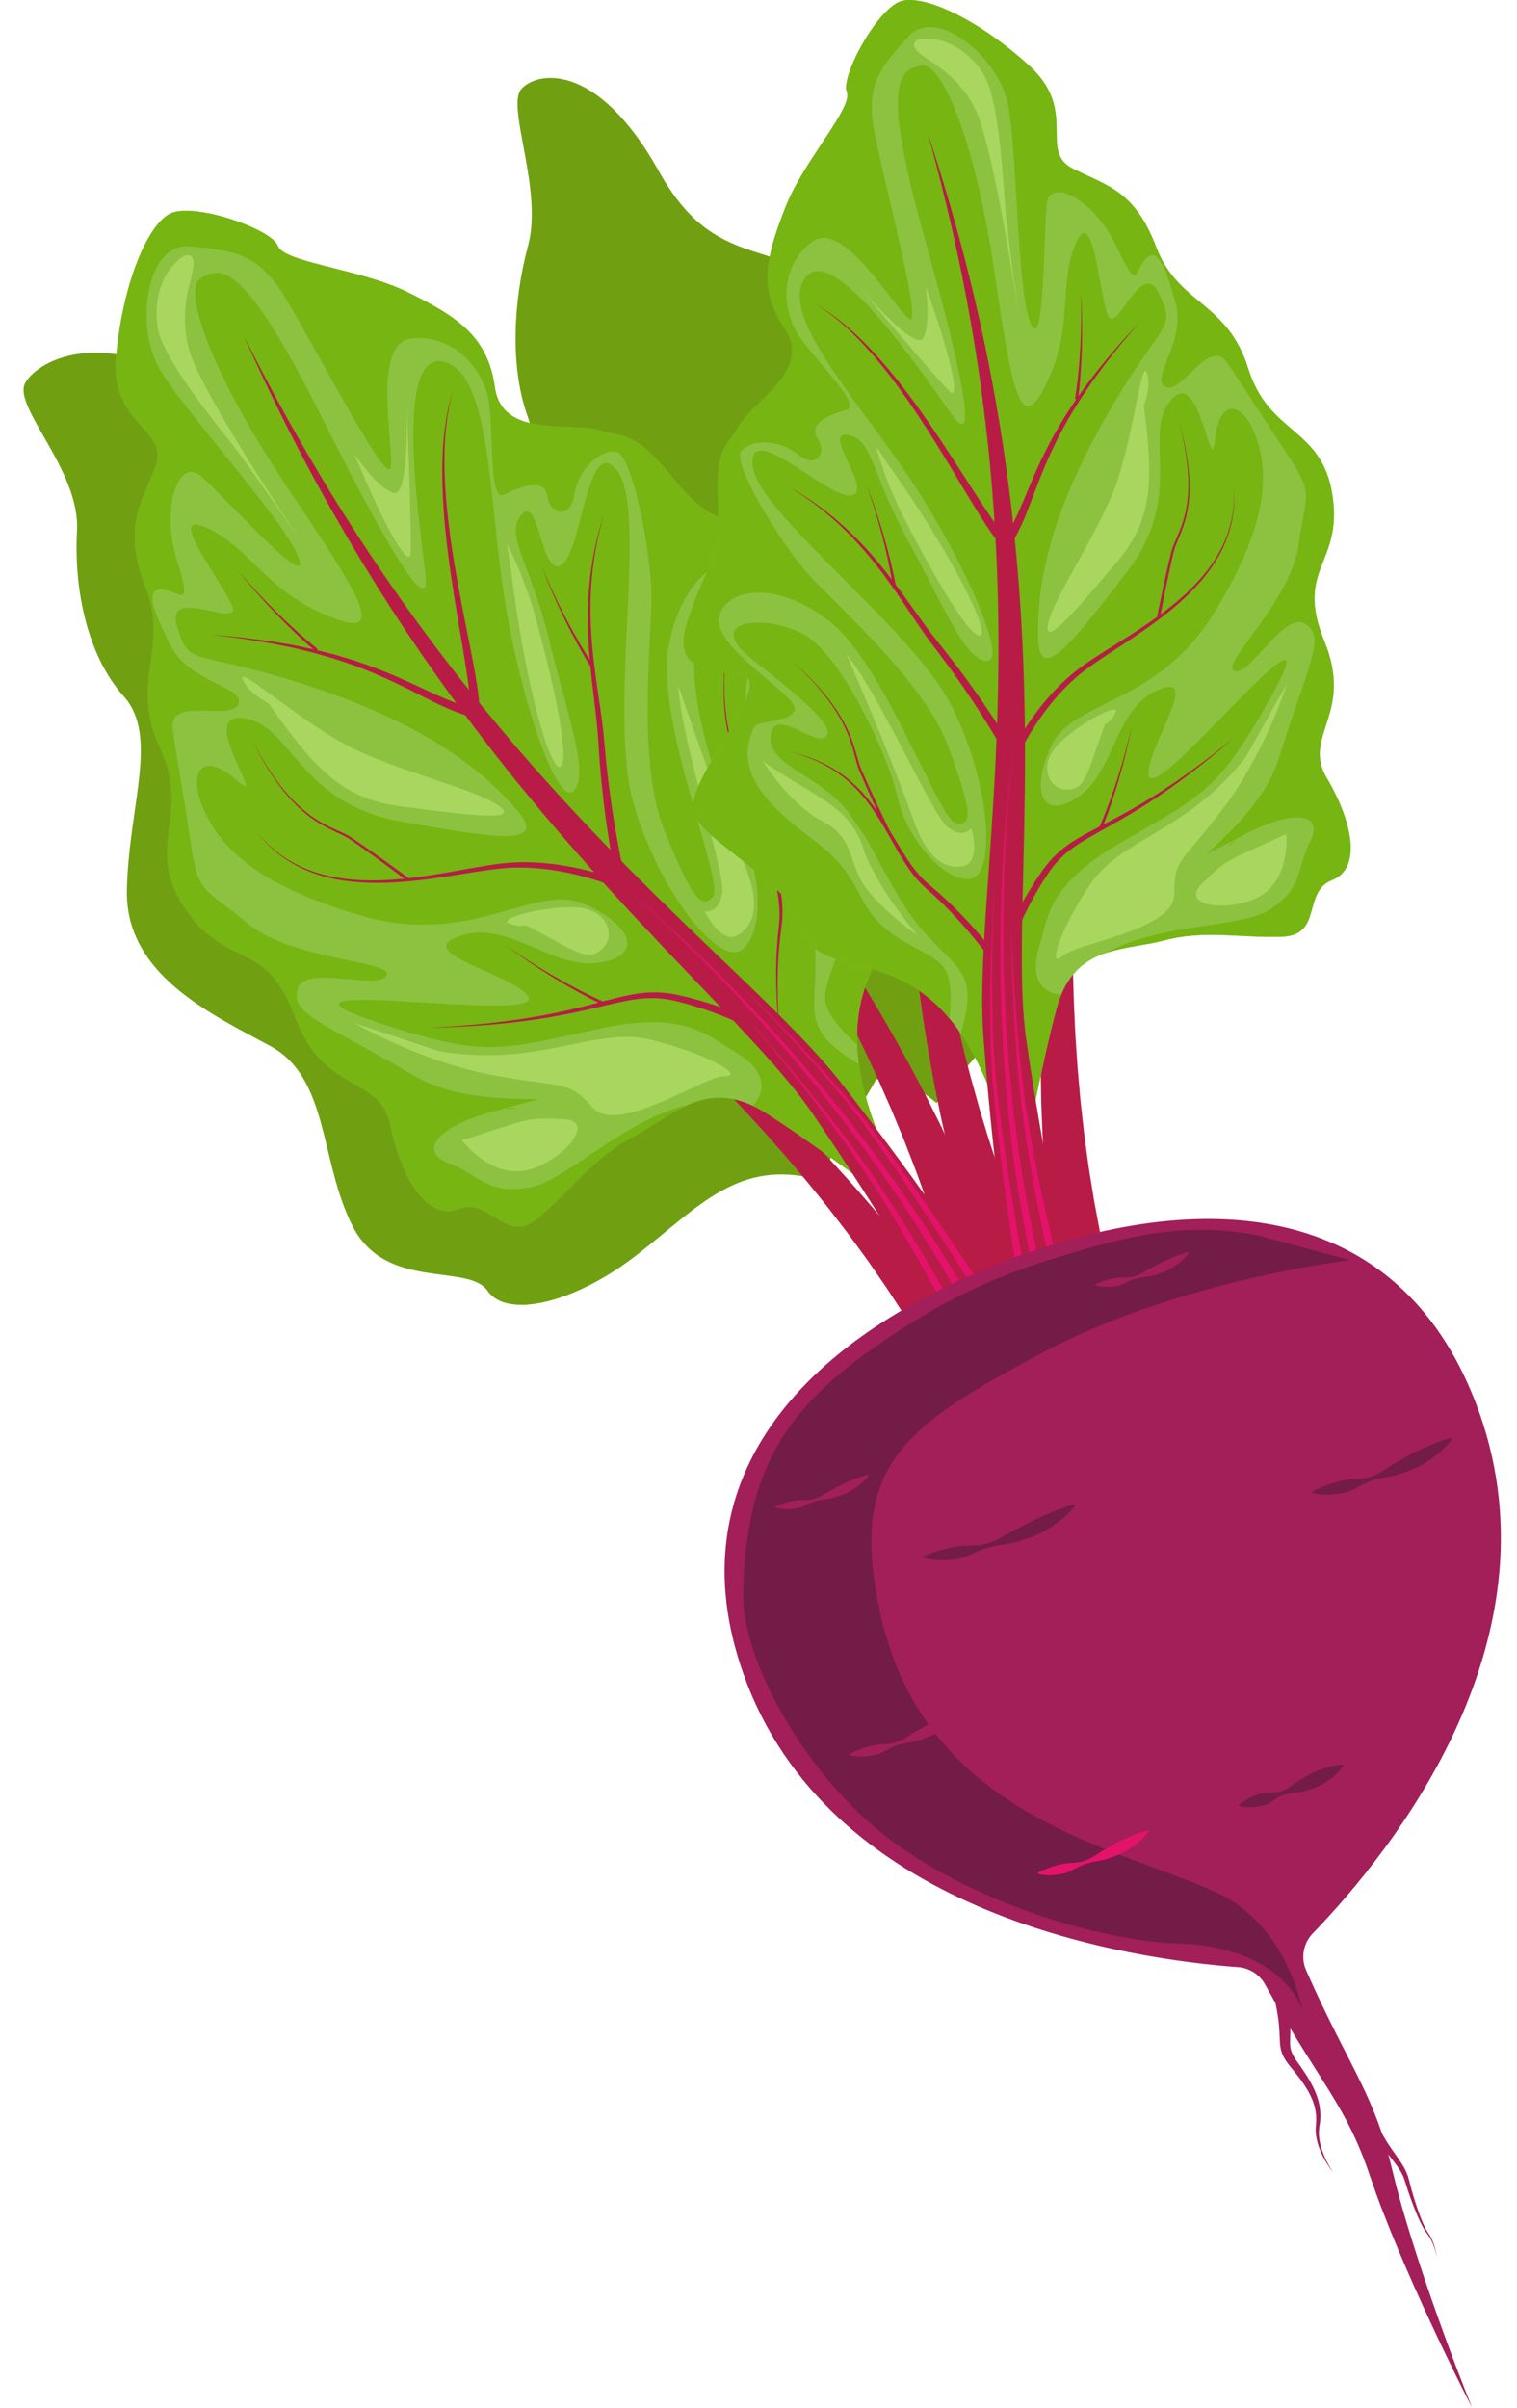 <svg width="58" height="92" viewBox="0 0 58 92" fill="none" xmlns="http://www.w3.org/2000/svg">
<g clip-path="url(#clip0_214_167544)">
<path d="M31.288 45.076C28.245 44.261 26.753 46.082 24.356 47.946C21.959 49.811 19.38 50.4 18.644 49.327C17.908 48.253 14.773 49.344 13.494 46.876C12.215 44.407 12.598 41.193 10.33 39.968C8.063 38.742 4.775 37.233 4.851 33.996C4.926 30.759 6.084 28.113 4.727 26.602C3.369 25.092 2.818 22.593 2.944 20.276C3.07 17.959 0.447 15.526 0.971 14.619C1.495 13.711 4.245 12.27 8.358 15.336C12.47 18.402 14.868 15.27 19.71 17.177C24.552 19.083 25.505 24.63 29.47 27.398C33.435 30.165 38.336 33.057 35.534 37.79C32.733 42.523 31.288 45.077 31.288 45.077V45.076Z" fill="#70A012"/>
<path d="M35.807 42.15C33.744 40.369 32.27 41.581 30.122 42.533C27.974 43.484 25.959 43.177 25.643 41.923C25.327 40.669 22.799 40.647 22.376 37.901C21.953 35.154 22.905 32.263 21.498 30.354C20.09 28.446 17.993 25.93 18.725 22.913C19.456 19.896 20.859 17.797 20.178 15.925C19.497 14.053 19.615 11.521 20.191 9.385C20.768 7.251 19.352 4.088 19.925 3.41C20.499 2.733 22.819 2.296 25.195 6.55C27.572 10.804 29.985 8.662 33.139 12.069C36.294 15.476 35.834 21.007 38.165 24.931C40.496 28.855 43.487 33.209 40.443 36.72C37.399 40.232 35.807 42.15 35.807 42.15V42.15Z" fill="#70A012"/>
<path d="M35.31 51.448L34.85 50.695L34.62 50.318L34.38 49.948L33.896 49.208L33.393 48.48C33.308 48.359 33.226 48.236 33.139 48.116L32.878 47.758C32.703 47.52 32.531 47.279 32.352 47.044C31.99 46.576 31.635 46.102 31.257 45.645L30.977 45.3L30.837 45.127L30.694 44.957L30.119 44.278C30.024 44.163 29.925 44.053 29.827 43.942L29.532 43.608L29.237 43.274C29.138 43.163 29.037 43.054 28.937 42.945L28.332 42.289L27.716 41.643C27.513 41.426 27.3 41.218 27.092 41.005C26.882 40.794 26.674 40.581 26.459 40.375C25.612 39.537 24.737 38.726 23.846 37.932C22.954 37.138 22.044 36.364 21.114 35.613C20.185 34.861 19.237 34.131 18.271 33.424C17.789 33.07 17.301 32.724 16.808 32.383C16.315 32.043 15.819 31.708 15.312 31.389C15.836 31.678 16.352 31.984 16.865 32.295C17.377 32.607 17.886 32.925 18.389 33.252C19.398 33.904 20.39 34.581 21.367 35.281C22.343 35.982 23.304 36.706 24.248 37.453C25.191 38.201 26.121 38.967 27.026 39.764C27.255 39.96 27.479 40.162 27.702 40.364C27.926 40.566 28.153 40.765 28.372 40.972L29.034 41.59L29.686 42.22C29.794 42.325 29.904 42.43 30.011 42.536L30.33 42.858L30.649 43.18C30.755 43.288 30.863 43.394 30.966 43.504L31.591 44.162L31.748 44.327L31.901 44.495L32.206 44.831C32.619 45.276 33.011 45.739 33.409 46.196C33.606 46.427 33.796 46.664 33.991 46.898L34.281 47.25C34.377 47.367 34.469 47.489 34.563 47.608L35.124 48.328C35.307 48.572 35.486 48.817 35.667 49.063L35.938 49.431L36.2 49.807L36.72 50.56L35.31 51.447L35.31 51.448Z" fill="#B81C46"/>
<path d="M36.883 50.887L36.675 50.033L36.571 49.606L36.454 49.182L36.22 48.333L35.962 47.489C35.918 47.349 35.878 47.208 35.831 47.068L35.691 46.649C35.597 46.37 35.507 46.089 35.408 45.811C35.206 45.257 35.012 44.699 34.792 44.15L34.631 43.737L34.551 43.53L34.466 43.326L34.125 42.505C34.07 42.368 34.008 42.233 33.949 42.098L33.77 41.691L33.591 41.284C33.53 41.149 33.466 41.014 33.404 40.88L33.028 40.073L32.638 39.272C32.51 39.004 32.371 38.741 32.237 38.476C32.102 38.211 31.968 37.946 31.826 37.684C31.275 36.629 30.688 35.592 30.081 34.566C29.472 33.539 28.84 32.526 28.184 31.528C27.527 30.53 26.846 29.547 26.14 28.58C25.789 28.096 25.428 27.618 25.063 27.144C24.697 26.67 24.325 26.2 23.939 25.742C24.357 26.172 24.762 26.614 25.163 27.061C25.562 27.509 25.957 27.961 26.344 28.421C27.119 29.338 27.873 30.274 28.605 31.229C29.337 32.183 30.046 33.156 30.734 34.146C31.42 35.137 32.089 36.142 32.724 37.168C32.887 37.423 33.042 37.682 33.197 37.941C33.353 38.2 33.513 38.457 33.662 38.72L34.118 39.505L34.559 40.298C34.632 40.43 34.707 40.562 34.779 40.695L34.991 41.097L35.204 41.499C35.274 41.633 35.346 41.766 35.414 41.902L35.822 42.715L35.924 42.919L36.022 43.125L36.217 43.537C36.483 44.083 36.724 44.642 36.974 45.197C37.096 45.477 37.209 45.759 37.328 46.04L37.503 46.463C37.562 46.604 37.614 46.747 37.67 46.889L37.999 47.744C38.104 48.032 38.204 48.32 38.306 48.609L38.46 49.042L38.601 49.479L38.882 50.355L36.883 50.887H36.883Z" fill="#B81C46"/>
<path d="M38.225 50.327L37.906 49.465L37.748 49.033L37.601 48.598C37.504 48.308 37.405 48.018 37.31 47.728L37.042 46.852C36.998 46.705 36.951 46.56 36.91 46.413L36.788 45.973C36.708 45.678 36.622 45.386 36.547 45.091C36.4 44.5 36.245 43.912 36.118 43.317L36.017 42.873L35.967 42.65L35.922 42.427L35.742 41.535C35.711 41.387 35.686 41.237 35.658 41.088L35.578 40.64L35.497 40.193C35.471 40.044 35.449 39.894 35.425 39.745L35.283 38.848L35.157 37.949C35.112 37.65 35.081 37.35 35.043 37.05C35.006 36.75 34.968 36.451 34.939 36.15C34.806 34.949 34.712 33.746 34.641 32.543C34.571 31.34 34.53 30.137 34.517 28.934C34.504 27.731 34.52 26.529 34.565 25.329C34.586 24.729 34.618 24.129 34.656 23.53C34.696 22.932 34.741 22.333 34.806 21.738C34.784 22.336 34.781 22.936 34.785 23.535C34.79 24.133 34.801 24.732 34.824 25.329C34.865 26.526 34.935 27.719 35.033 28.91C35.132 30.101 35.259 31.288 35.414 32.471C35.569 33.653 35.747 34.832 35.963 36.002C36.013 36.295 36.071 36.587 36.128 36.879C36.187 37.17 36.239 37.463 36.304 37.753L36.491 38.624L36.693 39.491C36.727 39.636 36.76 39.78 36.795 39.924L36.905 40.355L37.016 40.786C37.053 40.929 37.088 41.073 37.129 41.216L37.367 42.071L37.426 42.285L37.49 42.498L37.618 42.922C37.783 43.49 37.975 44.049 38.157 44.609C38.251 44.889 38.354 45.166 38.452 45.443L38.6 45.859C38.65 45.998 38.705 46.135 38.757 46.272L39.075 47.094L39.414 47.907L39.584 48.313L39.765 48.714L40.128 49.513L38.227 50.327H38.225Z" fill="#B81C46"/>
<path d="M40.637 50.111L40.48 49.205L40.402 48.752L40.337 48.297C40.294 47.994 40.249 47.692 40.208 47.389L40.104 46.479C40.087 46.327 40.067 46.176 40.054 46.024L40.014 45.568C39.989 45.264 39.958 44.961 39.937 44.657C39.9 44.049 39.855 43.443 39.838 42.835L39.82 42.38L39.811 42.152L39.807 41.924L39.792 41.014C39.788 40.862 39.791 40.711 39.791 40.559L39.793 40.104L39.795 39.65C39.797 39.499 39.802 39.347 39.805 39.196L39.828 38.288L39.868 37.381C39.879 37.079 39.902 36.778 39.919 36.476C39.938 36.174 39.955 35.873 39.981 35.572C40.068 34.368 40.194 33.168 40.344 31.972C40.493 30.776 40.671 29.585 40.877 28.4C41.082 27.215 41.316 26.035 41.579 24.863C41.709 24.277 41.849 23.693 41.996 23.111C42.143 22.53 42.297 21.95 42.469 21.376C42.339 21.961 42.227 22.549 42.122 23.139C42.019 23.728 41.921 24.319 41.834 24.911C41.657 26.095 41.509 27.282 41.389 28.471C41.27 29.659 41.179 30.85 41.116 32.041C41.054 33.232 41.015 34.423 41.014 35.613C41.01 35.91 41.014 36.208 41.018 36.505C41.022 36.803 41.021 37.1 41.032 37.397L41.057 38.288L41.098 39.177C41.105 39.325 41.111 39.473 41.12 39.621L41.15 40.065L41.18 40.508C41.19 40.656 41.199 40.804 41.213 40.951L41.291 41.836L41.311 42.057L41.335 42.277L41.384 42.718C41.443 43.306 41.529 43.891 41.607 44.475C41.648 44.767 41.699 45.058 41.745 45.349L41.815 45.785C41.838 45.931 41.868 46.074 41.895 46.219L42.058 47.086L42.244 47.947L42.337 48.377L42.443 48.804L42.654 49.656L40.636 50.111L40.637 50.111Z" fill="#B81C46"/>
<path d="M34.492 30.722C34.04 33.98 36.062 32.972 33.878 36.135C33.038 37.352 32.719 38.603 32.772 39.917C32.782 40.165 32.804 40.415 32.84 40.667C33.101 42.556 34.044 44.582 35.235 46.824C35.235 46.824 31.553 43.975 29.296 42.537C29.116 42.422 28.942 42.327 28.774 42.248C27.802 41.793 27.013 41.906 26.293 42.223C25.572 42.54 24.92 43.062 24.22 43.426C22.701 44.217 21.841 45.474 20.579 46.535C19.318 47.596 18.761 45.731 17.544 46.196C16.326 46.662 15.338 44.988 14.93 43.01C14.521 41.032 12.374 41.845 11.277 38.841C10.18 35.838 8.628 37.043 7.065 34.7C5.501 32.357 7.328 31.172 6.13 28.601C4.931 26.031 6.485 24.779 5.587 22.486C4.689 20.192 5.361 19.338 5.936 17.851C6.511 16.364 4.194 16.287 4.441 13.593C4.689 10.898 5.598 8.671 6.469 8.179C7.341 7.688 10.392 8.751 10.622 9.394C10.852 10.038 13.794 10.272 15.605 11.173C17.417 12.073 18.648 12.819 18.919 14.788C19.189 16.755 21.741 16.111 22.899 16.438C24.057 16.764 24.285 16.511 25.752 18.29C27.219 20.069 27.399 19.526 29.801 20.889C32.204 22.251 29.461 23.576 29.548 24.278C29.634 24.98 32.588 25.479 33.999 26.141C35.411 26.803 34.944 27.464 34.492 30.722V30.722Z" fill="#8CC240"/>
<path d="M30.203 31.137C30.462 33.097 30.338 31.988 30.927 34.653C31.517 37.317 30.82 38.257 31.326 39.317C31.568 39.825 32.224 40.304 32.84 40.666C33.102 42.556 34.044 44.581 35.236 46.823C35.236 46.823 31.553 43.974 29.296 42.536C29.116 42.422 28.943 42.326 28.775 42.247C29.506 41.481 28.965 40.687 28.127 40.205C27.04 39.579 26.248 38.584 22.855 39.318C19.462 40.052 18.668 40.365 15.554 39.421C12.441 38.477 12.002 38.089 14.902 38.234C17.802 38.379 21.063 38.709 20.021 37.883C18.979 37.057 15.814 36.353 17.608 35.755C19.401 35.157 21.084 37.014 22.831 36.796C24.578 36.578 24.273 35.394 22.351 34.547C20.428 33.7 18.07 36.203 13.842 34.994C9.614 33.785 8.327 32.203 7.759 30.859C7.191 29.516 7.719 28.637 9.042 29.813C10.364 30.988 7.459 27.195 9.31 27.443C11.162 27.691 11.396 30.685 15.312 31.388C19.227 32.091 20.98 32.329 19.714 30.891C18.447 29.453 16.381 27.725 11.901 26.238C7.421 24.751 7.262 25.584 6.771 23.942C6.28 22.3 9.298 24.121 8.868 23.131C8.437 22.141 6.272 19.411 7.916 20.173C9.561 20.935 10.135 22.544 12.545 23.54C14.955 24.536 13.715 22.702 10.973 18.604C8.231 14.507 6.901 11.068 7.691 10.618C8.481 10.167 9.343 10.027 12.314 15.965C15.286 21.901 16.414 23.393 16.275 22C16.136 20.609 14.992 13.53 16.881 13.812C18.771 14.094 18.673 19 19.286 22.861C19.898 26.722 21.304 30.854 21.929 30.227C22.554 29.6 21.726 27.46 21.001 24.463C20.276 21.466 19.272 20.456 19.947 19.665C20.622 18.873 20.685 22.127 21.481 21.578C22.276 21.03 22.445 16.481 23.613 18.005C24.781 19.53 23.223 27.307 24.229 30.735C25.235 34.164 27.481 36.866 28.33 36.314C29.179 35.763 29.206 33.464 28.302 31.872C27.397 30.282 26.243 26.376 26.61 24.705C26.977 23.032 29.36 21.038 28.896 23.82C28.433 26.603 28.248 28.12 28.824 28.114C29.401 28.109 29.523 25.747 30.443 26.597C31.362 27.447 29.942 29.178 30.203 31.137Z" fill="#76B512"/>
<path d="M9.302 12.791C10.196 14.582 11.153 16.34 12.177 18.057C13.201 19.774 14.294 21.447 15.45 23.073C16.605 24.699 17.828 26.276 19.108 27.802C19.747 28.566 20.402 29.317 21.07 30.055C21.737 30.794 22.418 31.52 23.11 32.237C24.493 33.67 25.923 35.058 27.368 36.441C28.091 37.133 28.816 37.825 29.535 38.534C30.253 39.244 30.967 39.968 31.645 40.753C31.73 40.85 31.813 40.952 31.897 41.051C31.98 41.153 32.063 41.254 32.144 41.357L32.614 41.965L33.074 42.565L33.529 43.168C34.135 43.974 34.733 44.786 35.319 45.606C35.906 46.426 36.485 47.252 37.053 48.087C37.337 48.505 37.62 48.923 37.899 49.346L38.315 49.981L38.522 50.302L38.73 50.63L36.776 51.769L36.601 51.452L36.42 51.13L36.053 50.486C35.807 50.056 35.555 49.629 35.302 49.202C34.795 48.348 34.277 47.501 33.749 46.658C33.223 45.815 32.683 44.98 32.137 44.148L31.725 43.526L31.308 42.907C31.169 42.702 31.029 42.49 30.893 42.303C30.824 42.207 30.752 42.111 30.681 42.015C30.607 41.92 30.536 41.825 30.46 41.73C29.861 40.974 29.2 40.241 28.524 39.514C27.848 38.788 27.155 38.068 26.462 37.345C25.075 35.899 23.691 34.438 22.358 32.931C21.69 32.178 21.034 31.415 20.392 30.641C19.749 29.866 19.12 29.08 18.508 28.282C17.283 26.686 16.119 25.045 15.026 23.36C13.933 21.674 12.908 19.947 11.954 18.183C11.001 16.419 10.118 14.618 9.302 12.79L9.302 12.791Z" fill="#B81C46"/>
<path d="M16.436 39.27C17.002 39.242 17.567 39.205 18.131 39.154C18.695 39.103 19.258 39.037 19.818 38.955C20.378 38.872 20.935 38.772 21.487 38.651C22.04 38.531 22.586 38.388 23.134 38.243C23.409 38.171 23.684 38.1 23.965 38.041C24.245 37.981 24.532 37.937 24.822 37.923C25.112 37.909 25.406 37.927 25.693 37.975C25.765 37.987 25.836 38.002 25.907 38.016C25.978 38.031 26.047 38.048 26.117 38.065L26.326 38.113C26.395 38.131 26.464 38.15 26.533 38.169C27.086 38.318 27.63 38.5 28.16 38.719C28.425 38.827 28.687 38.946 28.945 39.072C29.074 39.135 29.202 39.2 29.328 39.27C29.456 39.339 29.579 39.408 29.708 39.488L29.518 39.776C29.408 39.703 29.286 39.63 29.166 39.561C29.045 39.492 28.923 39.425 28.799 39.36C28.551 39.231 28.299 39.109 28.042 38.996C27.53 38.77 27.001 38.578 26.464 38.418C26.396 38.398 26.33 38.377 26.262 38.359L26.058 38.305C25.991 38.288 25.922 38.269 25.855 38.253C25.787 38.239 25.72 38.222 25.652 38.209C25.382 38.157 25.107 38.133 24.831 38.14C24.278 38.151 23.728 38.283 23.177 38.411C22.626 38.542 22.072 38.673 21.514 38.778C20.955 38.886 20.394 38.973 19.83 39.041C19.267 39.11 18.702 39.161 18.136 39.199C17.57 39.235 17.003 39.258 16.436 39.271L16.436 39.27Z" fill="#B81C46"/>
<path d="M8.077 24.256L8.738 24.315L9.069 24.344L9.235 24.36L9.4 24.381C9.839 24.438 10.28 24.485 10.717 24.566L11.045 24.62L11.209 24.648L11.372 24.682L12.024 24.819C12.24 24.871 12.455 24.928 12.67 24.982L12.832 25.023L12.992 25.071L13.311 25.167C14.162 25.428 14.992 25.763 15.797 26.138C16.2 26.325 16.599 26.516 17.001 26.689C17.404 26.859 17.813 27.005 18.23 27.099L18.152 27.434C17.708 27.319 17.286 27.152 16.878 26.964C16.473 26.774 16.08 26.569 15.685 26.37C14.897 25.972 14.092 25.616 13.258 25.33L12.945 25.225L12.788 25.173L12.629 25.127C12.417 25.066 12.206 25.002 11.993 24.944L11.35 24.787L11.189 24.748L11.026 24.715L10.701 24.65C10.269 24.555 9.831 24.494 9.394 24.423L9.23 24.397L9.065 24.376L8.736 24.336L8.076 24.256L8.077 24.256Z" fill="#B81C46"/>
<path d="M23.093 19.654C22.93 20.209 22.802 20.774 22.715 21.345C22.672 21.63 22.641 21.917 22.616 22.205C22.595 22.492 22.579 22.78 22.576 23.069C22.568 23.646 22.598 24.222 22.652 24.796C22.707 25.37 22.786 25.942 22.871 26.513C22.954 27.086 23.043 27.659 23.096 28.24C23.144 28.818 23.199 29.39 23.272 29.962C23.344 30.534 23.429 31.105 23.526 31.673C23.623 32.241 23.73 32.81 23.855 33.367L23.518 33.442C23.403 32.867 23.309 32.297 23.224 31.722C23.14 31.147 23.068 30.571 23.008 29.993C22.949 29.416 22.905 28.835 22.871 28.259C22.834 27.686 22.76 27.113 22.692 26.538C22.622 25.963 22.557 25.387 22.517 24.808C22.477 24.229 22.462 23.648 22.486 23.067C22.497 22.777 22.52 22.488 22.549 22.199C22.58 21.911 22.62 21.623 22.671 21.338C22.772 20.767 22.915 20.205 23.092 19.654L23.093 19.654Z" fill="#B81C46"/>
<path d="M17.319 14.945C17.178 15.426 17.094 15.921 17.045 16.418C16.996 16.916 16.985 17.416 16.995 17.915C17.017 18.915 17.124 19.91 17.271 20.898C17.418 21.887 17.605 22.87 17.801 23.851C17.899 24.342 17.998 24.834 18.091 25.328C18.183 25.822 18.273 26.317 18.319 26.83L17.976 26.853C17.946 26.366 17.872 25.872 17.794 25.379C17.716 24.886 17.631 24.392 17.547 23.898C17.38 22.91 17.22 21.919 17.101 20.921C16.982 19.924 16.903 18.921 16.91 17.916C16.914 17.414 16.939 16.911 17.003 16.413C17.066 15.915 17.164 15.421 17.319 14.944L17.319 14.945Z" fill="#B81C46"/>
<path d="M19.339 36.122C19.637 36.33 19.937 36.535 20.244 36.73C20.549 36.927 20.861 37.114 21.174 37.297C21.488 37.479 21.807 37.653 22.129 37.82C22.451 37.987 22.777 38.147 23.107 38.291L23.061 38.396C22.729 38.241 22.407 38.072 22.088 37.896C21.769 37.72 21.455 37.537 21.145 37.346C20.835 37.155 20.528 36.959 20.228 36.754C19.926 36.551 19.632 36.338 19.339 36.123L19.339 36.122Z" fill="#B81C46"/>
<path d="M20.713 21.646C20.853 21.981 20.996 22.315 21.152 22.644C21.303 22.974 21.466 23.299 21.633 23.621C21.801 23.943 21.977 24.26 22.159 24.574C22.342 24.887 22.531 25.198 22.733 25.496L22.638 25.56C22.44 25.251 22.26 24.936 22.084 24.616C21.909 24.296 21.741 23.974 21.582 23.647C21.423 23.319 21.269 22.99 21.125 22.656C20.979 22.323 20.844 21.985 20.713 21.646Z" fill="#B81C46"/>
<path d="M9.048 21.739C9.284 22.016 9.522 22.291 9.769 22.557C10.013 22.825 10.267 23.085 10.524 23.341C10.781 23.598 11.046 23.847 11.314 24.09C11.583 24.333 11.857 24.572 12.14 24.795L12.069 24.885C11.787 24.65 11.52 24.404 11.255 24.153C10.992 23.902 10.734 23.645 10.483 23.382C10.232 23.118 9.986 22.851 9.747 22.576C9.507 22.303 9.276 22.021 9.048 21.739H9.048Z" fill="#B81C46"/>
<path d="M29.853 39.886C29.779 39.364 29.734 38.839 29.705 38.312C29.676 37.785 29.666 37.258 29.682 36.73C29.689 36.466 29.703 36.202 29.725 35.938C29.743 35.676 29.783 35.41 29.8 35.153C29.828 34.634 29.739 34.114 29.633 33.601C29.525 33.088 29.395 32.576 29.301 32.053C29.207 31.531 29.146 30.997 29.169 30.459C29.172 30.325 29.186 30.191 29.198 30.057C29.206 29.991 29.216 29.924 29.225 29.857C29.23 29.824 29.234 29.791 29.24 29.757L29.259 29.658C29.307 29.392 29.383 29.133 29.471 28.878C29.655 28.371 29.91 27.891 30.214 27.448L30.449 27.614C30.147 28.033 29.893 28.486 29.707 28.965C29.617 29.206 29.539 29.452 29.488 29.704L29.467 29.799C29.46 29.83 29.456 29.863 29.451 29.894C29.44 29.957 29.428 30.021 29.42 30.085C29.405 30.213 29.389 30.341 29.383 30.47C29.35 30.986 29.397 31.507 29.477 32.023C29.558 32.54 29.676 33.053 29.773 33.574C29.821 33.834 29.864 34.096 29.891 34.361C29.918 34.625 29.927 34.894 29.906 35.16C29.882 35.429 29.837 35.684 29.813 35.947C29.785 36.208 29.766 36.47 29.753 36.733C29.725 37.258 29.723 37.784 29.739 38.311C29.757 38.837 29.79 39.363 29.852 39.886H29.853Z" fill="#B81C46"/>
<path d="M9.799 31.773C9.987 32.006 10.194 32.224 10.422 32.419C10.649 32.614 10.894 32.788 11.154 32.935C11.674 33.231 12.249 33.421 12.836 33.526C13.424 33.63 14.024 33.655 14.62 33.633C15.217 33.611 15.812 33.541 16.403 33.452C16.994 33.363 17.583 33.251 18.175 33.148C18.471 33.096 18.768 33.046 19.068 33.008C19.369 32.969 19.673 32.948 19.977 32.946C20.585 32.943 21.191 33.004 21.787 33.116C22.085 33.172 22.381 33.24 22.674 33.32C22.82 33.36 22.966 33.403 23.111 33.449C23.256 33.496 23.398 33.544 23.545 33.601L23.434 33.866C23.303 33.811 23.162 33.76 23.023 33.712C22.883 33.663 22.742 33.618 22.6 33.576C22.316 33.491 22.029 33.418 21.739 33.357C21.158 33.234 20.567 33.161 19.976 33.15C19.679 33.145 19.384 33.159 19.089 33.191C18.793 33.223 18.497 33.267 18.201 33.312C17.61 33.405 17.018 33.506 16.421 33.585C15.825 33.664 15.225 33.722 14.622 33.734C14.021 33.744 13.415 33.709 12.823 33.592C12.232 33.475 11.655 33.271 11.136 32.964C10.877 32.811 10.634 32.632 10.409 32.432C10.185 32.232 9.982 32.01 9.798 31.773L9.799 31.773Z" fill="#B81C46"/>
<path d="M27.761 24.825C27.698 25.494 27.669 26.169 27.715 26.84C27.759 27.509 27.882 28.176 28.134 28.797C28.196 28.952 28.266 29.104 28.341 29.254L28.571 29.703C28.61 29.778 28.645 29.856 28.678 29.935C28.711 30.015 28.737 30.094 28.766 30.174C28.822 30.333 28.876 30.492 28.93 30.651C29.143 31.29 29.347 31.931 29.548 32.574L29.439 32.607C29.245 31.963 29.047 31.32 28.841 30.68C28.789 30.52 28.736 30.361 28.682 30.202C28.654 30.123 28.628 30.042 28.598 29.966C28.568 29.889 28.534 29.813 28.498 29.738C28.351 29.438 28.192 29.137 28.073 28.82C27.829 28.188 27.716 27.513 27.682 26.84C27.647 26.167 27.687 25.493 27.761 24.824V24.825Z" fill="#B81C46"/>
<path d="M9.625 28.258C9.939 28.86 10.284 29.449 10.698 29.987C10.905 30.256 11.129 30.511 11.374 30.745C11.62 30.978 11.887 31.189 12.175 31.363C12.32 31.45 12.469 31.53 12.622 31.603C12.774 31.676 12.93 31.743 13.085 31.814C13.163 31.851 13.24 31.888 13.316 31.931C13.392 31.975 13.462 32.023 13.533 32.07C13.675 32.165 13.816 32.26 13.955 32.358C14.514 32.746 15.065 33.145 15.614 33.547L15.545 33.639C15.001 33.232 14.455 32.828 13.902 32.434C13.763 32.336 13.624 32.239 13.484 32.143C13.413 32.096 13.343 32.047 13.273 32.005C13.201 31.963 13.126 31.924 13.05 31.887C12.898 31.814 12.742 31.745 12.59 31.668C12.437 31.591 12.287 31.509 12.142 31.418C11.851 31.236 11.585 31.019 11.34 30.78C11.097 30.54 10.876 30.279 10.672 30.006C10.265 29.46 9.929 28.865 9.625 28.258Z" fill="#B81C46"/>
<path d="M19.315 42.369C19.829 42.398 19.863 42.273 19.315 42.369V42.369Z" fill="#76B512"/>
<path d="M34.492 30.722C34.04 33.98 36.063 32.972 33.879 36.135C33.038 37.352 32.72 38.603 32.772 39.917C32.26 39.465 31.694 38.865 31.575 38.34C31.347 37.335 32.718 36.018 32.124 33.901C31.53 31.784 32.059 31.114 32.222 29.297C32.387 27.479 31.967 26.393 30.671 25.866C30.415 25.762 29.267 26.891 28.942 26.379C28.615 25.868 29.702 22.448 28.793 21.675C27.883 20.902 26.035 21.939 25.552 24.761C25.068 27.583 27.704 33.731 27.264 34.255C26.824 34.779 26.462 34.34 25.403 31.731C24.346 29.122 24.921 24.458 24.906 22.761C24.893 21.062 24.178 17.386 23.568 17.268C22.959 17.15 22.106 17.93 21.962 18.886C21.817 19.842 21.05 19.688 20.931 18.964C20.811 18.238 19.916 18.585 19.271 18.899C18.626 19.212 18.933 16.041 18.616 15.006C18.3 13.971 17.328 12.805 15.767 12.927C14.208 13.048 15.043 16.87 14.942 17.841C14.841 18.812 11.425 12.002 10.564 10.857C9.703 9.712 8.87 9.552 7.241 9.411C5.611 9.27 5.152 12.404 6.071 14.041C6.991 15.678 10.856 19.839 11.409 21.297C11.961 22.755 8.496 18.888 7.672 18.179C6.848 17.469 6.137 19.351 6.754 21.362C7.37 23.373 6.906 22.588 6.225 22.53C5.544 22.473 5.808 23.239 6.521 24.666C7.234 26.093 9.414 26.247 9.105 26.912C8.796 27.578 6.421 26.569 6.605 27.879C6.789 29.19 6.95 29.931 7.271 32.089C7.592 34.247 7.763 33.859 9.471 35.288C11.178 36.716 15.166 36.717 14.776 37.285C14.386 37.853 11.642 36.826 11.375 37.797C11.108 38.768 12.346 39.061 15.878 41.131C17.539 42.105 20.022 41.97 20.603 42.004C20.451 42.03 18.968 42.439 18.725 42.507C16.608 43.1 16.036 44.029 17.161 44.447C18.287 44.865 18.638 45.69 20.312 45.364C21.619 45.11 23.904 42.771 26.294 42.223C25.573 42.54 24.921 43.062 24.221 43.426C22.701 44.217 21.842 45.474 20.58 46.535C19.319 47.596 18.762 45.731 17.545 46.196C16.327 46.662 15.339 44.988 14.931 43.01C14.522 41.032 12.375 41.845 11.278 38.841C10.181 35.838 8.629 37.043 7.066 34.7C5.502 32.357 7.329 31.172 6.131 28.601C4.932 26.031 6.486 24.779 5.588 22.486C4.69 20.192 5.362 19.338 5.937 17.851C6.512 16.364 4.195 16.287 4.442 13.593C4.69 10.898 5.599 8.671 6.47 8.179C7.342 7.688 10.393 8.751 10.623 9.394C10.853 10.038 13.796 10.272 15.606 11.173C17.418 12.073 18.649 12.819 18.92 14.788C19.19 16.755 21.742 16.111 22.9 16.438C24.058 16.764 24.287 16.511 25.753 18.29C27.22 20.069 27.4 19.526 29.802 20.889C32.205 22.251 29.462 23.576 29.549 24.278C29.635 24.98 32.589 25.479 34 26.141C35.412 26.803 34.945 27.464 34.492 30.722L34.492 30.722Z" fill="#76B512"/>
<path d="M17.664 43.568C20.224 42.77 20.027 42.697 21.522 42.76C23.017 42.823 21.199 44.659 19.896 44.753C18.593 44.847 17.664 43.568 17.664 43.568Z" fill="#A8D65F"/>
<path d="M20.1 35.346C22.129 36.417 22.459 36.748 23.015 36.267C23.573 35.786 23.256 34.656 21.861 34.664C20.467 34.674 19.051 35.126 19.475 35.287C19.898 35.448 20.1 35.346 20.1 35.346Z" fill="#A8D65F"/>
<path d="M10.265 26.871C11.924 29.228 13.003 30.522 15.309 30.811C17.614 31.101 19.865 31.435 19.124 30.83C18.384 30.224 15.674 29.602 13.681 28.686C11.687 27.771 9.122 25.412 9.276 25.934C9.43 26.457 10.265 26.871 10.265 26.871Z" fill="#A8D65F"/>
<path d="M6.805 9.948C6.177 10.505 5.878 11.416 6.02 12.47C6.163 13.523 7.685 15.465 8.776 16.851C9.866 18.238 11.981 21.397 11.981 21.397C11.981 21.397 7.682 15.081 7.222 13.331C6.762 11.58 7.505 10.449 7.39 9.964C7.274 9.478 6.806 9.948 6.806 9.948H6.805Z" fill="#A8D65F"/>
<path d="M13.546 17.344C14.911 20.625 15.643 21.643 15.698 21.164C15.754 20.684 15.547 15.244 15.547 15.244C15.547 15.244 15.688 19.023 15.05 18.835C14.413 18.648 13.546 17.344 13.546 17.344H13.546Z" fill="#A8D65F"/>
<path d="M19.522 21.637C20.004 25.813 21.044 29.624 21.442 29.28C21.839 28.936 20.974 25.39 20.493 23.648C20.012 21.906 19.382 20.775 19.382 20.775L19.522 21.637H19.522Z" fill="#A8D65F"/>
<path d="M25.936 26.195C26.037 28.325 27.721 33.266 27.616 34.102C27.511 34.938 26.935 34.82 26.935 34.82C26.935 34.82 27.582 36.148 28.24 35.716C28.898 35.285 29.068 34.449 28.425 32.94C27.386 30.503 25.936 26.194 25.936 26.194V26.195Z" fill="#A8D65F"/>
<path d="M16.78 40.163C20.608 40.814 22.715 39.196 24.899 39.733C27.082 40.27 28.508 41.133 27.701 41.123C26.894 41.114 23.625 43.407 22.658 42.321C21.691 41.234 21.592 41.6 18.816 41.078C16.04 40.556 13.544 39.087 13.544 39.087L16.78 40.163H16.78Z" fill="#A8D65F"/>
<path d="M31.221 27.705C30.658 29.823 30.033 30.949 30.709 32.447C31.385 33.946 31.461 36.551 31.461 36.551C31.461 36.551 31.811 35.13 31.732 33.844C31.652 32.557 30.669 32.01 31.202 30.564C31.735 29.118 31.355 27.136 31.355 27.136L31.221 27.705V27.705Z" fill="#A8D65F"/>
<path d="M29.256 33.587C31.643 35.577 29.589 36.158 33.125 36.979C34.485 37.295 35.503 37.968 36.301 38.919C36.452 39.098 36.595 39.287 36.73 39.485C37.748 40.972 38.377 42.986 38.969 45.309C38.969 45.309 39.731 40.978 40.395 38.539C40.448 38.344 40.508 38.168 40.575 38.006C40.966 37.07 41.588 36.647 42.294 36.411C42.999 36.175 43.785 36.125 44.506 35.934C46.07 35.521 47.47 35.853 49.026 35.792C50.582 35.732 49.785 34.075 50.931 33.627C52.077 33.178 51.704 31.381 50.732 29.74C49.76 28.097 51.777 27.301 50.635 24.505C49.492 21.709 51.342 21.566 50.945 18.935C50.548 16.304 48.519 16.638 47.722 14.08C46.926 11.522 45.045 11.635 44.214 9.462C43.384 7.289 42.372 7.12 41.024 6.447C39.677 5.772 41.248 4.246 39.362 2.521C37.478 0.796 35.427 -0.182 34.506 0.028C33.585 0.239 32.129 2.921 32.377 3.517C32.625 4.112 30.718 6.146 30.026 7.926C29.333 9.707 28.947 11.011 30.009 12.558C31.07 14.104 28.878 15.276 28.276 16.24C27.674 17.204 27.354 17.172 27.46 19.348C27.566 21.523 27.096 21.258 26.283 23.737C25.47 26.215 28.229 25.398 28.614 25.944C28.999 26.489 27.253 28.715 26.688 30.075C26.122 31.434 26.868 31.599 29.256 33.588V33.587Z" fill="#8CC240"/>
<path d="M32.517 31.152C33.581 32.686 32.963 31.833 34.245 34.069C35.526 36.305 36.611 36.518 36.931 37.581C37.085 38.089 36.931 38.841 36.731 39.485C37.749 40.972 38.378 42.986 38.97 45.309C38.97 45.309 39.732 40.978 40.395 38.539C40.448 38.344 40.509 38.168 40.576 38.006C39.578 37.934 39.452 37.036 39.73 36.168C40.091 35.039 40.013 33.84 42.85 32.197C45.687 30.553 46.441 30.267 48.016 27.629C49.591 24.991 49.652 24.441 47.717 26.385C45.783 28.33 43.714 30.633 43.918 29.393C44.122 28.154 45.885 25.65 44.252 26.373C42.619 27.095 42.624 29.462 41.264 30.42C39.905 31.378 39.366 30.358 40.171 28.543C40.975 26.729 44.214 26.98 46.399 23.448C48.584 19.916 48.478 17.993 48.021 16.694C47.564 15.394 46.636 15.115 46.46 16.777C46.283 18.439 45.902 13.942 44.766 15.292C43.63 16.643 45.369 18.884 43.081 21.863C40.793 24.843 39.719 26.123 39.689 24.313C39.66 22.503 40.005 19.983 42.19 16.097C44.375 12.211 45.016 12.691 44.315 11.232C43.614 9.773 42.663 12.964 42.335 11.998C42.007 11.032 41.784 7.749 41.12 9.326C40.455 10.904 41.077 12.394 40.026 14.621C38.975 16.848 38.676 14.779 37.987 10.174C37.299 5.568 36.043 2.32 35.204 2.508C34.367 2.695 33.675 3.145 35.373 9.182C37.07 15.218 37.23 16.978 36.442 15.916C35.655 14.855 31.955 9.183 30.814 10.581C29.673 11.979 32.86 15.344 34.886 18.431C36.912 21.518 38.556 25.298 37.72 25.258C36.885 25.216 36.104 23.196 34.705 20.641C33.307 18.086 33.367 16.742 32.392 16.619C31.417 16.495 33.441 18.808 32.536 18.93C31.632 19.053 28.623 15.982 28.776 17.79C28.929 19.597 34.959 24.04 36.436 27.075C37.912 30.109 38.06 33.424 37.116 33.579C36.172 33.733 34.692 32.144 34.313 30.458C33.934 28.771 32.258 25.31 30.939 24.375C29.62 23.44 26.687 23.56 28.78 25.21C30.872 26.859 31.965 27.803 31.559 28.164C31.153 28.526 29.566 26.954 29.463 28.133C29.361 29.311 31.453 29.618 32.518 31.152H32.517Z" fill="#76B512"/>
<path d="M35.458 5.051C36.052 6.846 36.583 8.664 37.042 10.502C37.501 12.34 37.886 14.198 38.197 16.07C38.508 17.942 38.742 19.829 38.903 21.723C38.984 22.67 39.047 23.619 39.091 24.569C39.137 25.519 39.165 26.469 39.179 27.42C39.208 29.322 39.173 31.223 39.126 33.115C39.104 34.061 39.079 35.004 39.07 35.94C39.061 36.877 39.067 37.808 39.131 38.714C39.138 38.827 39.149 38.939 39.158 39.051C39.169 39.163 39.18 39.275 39.193 39.386C39.217 39.601 39.255 39.839 39.288 40.071L39.392 40.768L39.502 41.464C39.651 42.39 39.807 43.316 39.978 44.239C40.147 45.162 40.326 46.082 40.517 47C40.613 47.458 40.71 47.916 40.812 48.372L40.966 49.055L41.045 49.394L41.126 49.726L38.858 50.21L38.796 49.847L38.738 49.491L38.627 48.781C38.554 48.308 38.487 47.835 38.421 47.362C38.29 46.417 38.172 45.47 38.063 44.523C37.953 43.576 37.858 42.628 37.771 41.68L37.707 40.968L37.65 40.257L37.593 39.532C37.584 39.407 37.578 39.283 37.572 39.159C37.568 39.036 37.561 38.912 37.559 38.79C37.535 37.807 37.576 36.847 37.628 35.893C37.681 34.941 37.751 33.995 37.817 33.053C37.951 31.169 38.072 29.292 38.13 27.412C38.16 26.473 38.175 25.533 38.174 24.593C38.173 23.653 38.155 22.713 38.118 21.773C38.045 19.894 37.901 18.016 37.678 16.145C37.456 14.275 37.16 12.411 36.787 10.56C36.415 8.71 35.97 6.873 35.459 5.052L35.458 5.051Z" fill="#B81C46"/>
<path d="M47.304 28.084C46.899 28.434 46.489 28.779 46.071 29.113C45.652 29.447 45.225 29.771 44.787 30.082C44.35 30.393 43.903 30.689 43.445 30.969C42.987 31.25 42.518 31.512 42.05 31.771C41.584 32.032 41.116 32.289 40.723 32.633C40.527 32.804 40.351 32.995 40.195 33.203C40.156 33.255 40.12 33.31 40.081 33.362C40.044 33.416 40.009 33.473 39.973 33.529L39.865 33.695C39.829 33.751 39.796 33.808 39.761 33.865C39.488 34.318 39.241 34.788 39.027 35.272C38.92 35.514 38.822 35.759 38.731 36.007C38.685 36.131 38.642 36.255 38.602 36.381C38.562 36.505 38.524 36.634 38.493 36.754L38.159 36.669C38.198 36.53 38.24 36.404 38.286 36.274C38.331 36.146 38.379 36.019 38.429 35.892C38.529 35.64 38.637 35.392 38.754 35.147C38.986 34.657 39.25 34.184 39.542 33.729C39.579 33.672 39.615 33.615 39.653 33.558L39.768 33.391C39.806 33.336 39.843 33.28 39.884 33.224C39.925 33.169 39.965 33.113 40.008 33.06C40.178 32.844 40.373 32.645 40.585 32.47C40.797 32.294 41.026 32.143 41.26 32.007C41.493 31.87 41.732 31.745 41.969 31.62C42.444 31.374 42.917 31.127 43.38 30.859C43.843 30.594 44.296 30.31 44.739 30.012C45.183 29.715 45.618 29.403 46.045 29.081C46.472 28.758 46.891 28.425 47.305 28.085L47.304 28.084Z" fill="#B81C46"/>
<path d="M43.601 12.283L43.191 12.758L42.987 12.995L42.885 13.114L42.787 13.237C42.527 13.565 42.261 13.886 42.019 14.227L41.834 14.479L41.741 14.605L41.654 14.735L41.305 15.254C41.193 15.43 41.086 15.609 40.977 15.786L40.895 15.919L40.819 16.055L40.667 16.328C40.266 17.058 39.931 17.818 39.635 18.598C39.486 18.987 39.341 19.38 39.18 19.772C39.015 20.162 38.825 20.548 38.588 20.912L38.305 20.715C38.536 20.385 38.73 20.024 38.903 19.65C39.074 19.274 39.232 18.887 39.395 18.5C39.72 17.727 40.087 16.965 40.517 16.242L40.68 15.972L40.761 15.837L40.848 15.706C40.965 15.531 41.078 15.355 41.197 15.181L41.566 14.671L41.658 14.544L41.756 14.421L41.95 14.174C42.205 13.841 42.483 13.527 42.754 13.209L42.856 13.089L42.962 12.973L43.175 12.743L43.601 12.282V12.283Z" fill="#B81C46"/>
<path d="M30.185 18.61C30.659 18.882 31.117 19.183 31.551 19.518C31.768 19.685 31.978 19.86 32.184 20.041C32.388 20.224 32.588 20.412 32.78 20.607C33.165 20.998 33.525 21.413 33.865 21.843C34.206 22.273 34.527 22.717 34.844 23.162C35.162 23.607 35.475 24.054 35.813 24.477C36.156 24.901 36.495 25.335 36.821 25.776C37.147 26.217 37.462 26.666 37.769 27.121C38.076 27.576 38.373 28.035 38.658 28.509L38.359 28.681C38.093 28.212 37.806 27.746 37.514 27.288C37.22 26.83 36.918 26.377 36.604 25.932C36.291 25.485 35.967 25.051 35.634 24.616C35.302 24.176 35 23.719 34.695 23.266C34.391 22.812 34.084 22.362 33.758 21.926C33.431 21.49 33.086 21.069 32.714 20.671C32.529 20.471 32.335 20.279 32.137 20.092C31.938 19.906 31.733 19.726 31.522 19.554C31.099 19.209 30.651 18.896 30.185 18.611L30.185 18.61Z" fill="#B81C46"/>
<path d="M31.227 11.65C31.638 11.885 32.021 12.167 32.382 12.475C32.743 12.782 33.081 13.116 33.404 13.465C34.047 14.162 34.631 14.913 35.182 15.685C35.733 16.457 36.253 17.251 36.764 18.047C37.02 18.445 37.275 18.844 37.534 19.238C37.793 19.631 38.056 20.023 38.344 20.381L38.074 20.596C37.78 20.207 37.529 19.804 37.279 19.4C37.03 18.995 36.788 18.589 36.544 18.184C36.058 17.373 35.565 16.567 35.04 15.783C34.516 14.998 33.958 14.235 33.339 13.522C33.029 13.167 32.704 12.824 32.354 12.507C32.004 12.191 31.631 11.898 31.227 11.651V11.65Z" fill="#B81C46"/>
<path d="M43.273 27.73C43.206 28.067 43.136 28.403 43.055 28.737C42.976 29.071 42.886 29.403 42.791 29.733C42.697 30.064 42.592 30.391 42.482 30.717C42.371 31.043 42.255 31.366 42.121 31.686L42.017 31.639C42.156 31.329 42.282 31.009 42.401 30.689C42.52 30.367 42.633 30.044 42.736 29.717C42.84 29.39 42.939 29.061 43.027 28.73C43.118 28.398 43.197 28.065 43.273 27.73Z" fill="#B81C46"/>
<path d="M33.114 18.49C33.238 18.81 33.359 19.131 33.469 19.457C33.581 19.781 33.683 20.109 33.78 20.439C33.877 20.769 33.965 21.101 34.047 21.436C34.127 21.771 34.202 22.106 34.261 22.447L34.147 22.464C34.098 22.127 34.033 21.789 33.963 21.455C33.891 21.12 33.812 20.786 33.725 20.455C33.637 20.123 33.545 19.793 33.442 19.465C33.341 19.137 33.229 18.813 33.115 18.49H33.114Z" fill="#B81C46"/>
<path d="M41.323 11.141C41.343 11.483 41.362 11.826 41.367 12.17C41.376 12.513 41.373 12.857 41.367 13.201C41.359 13.544 41.342 13.888 41.318 14.231C41.294 14.574 41.263 14.916 41.215 15.26L41.102 15.241C41.157 14.906 41.198 14.564 41.232 14.224C41.265 13.883 41.291 13.541 41.309 13.199C41.325 12.856 41.338 12.514 41.339 12.171C41.343 11.827 41.334 11.485 41.323 11.141V11.141Z" fill="#B81C46"/>
<path d="M30.134 28.715C30.621 28.818 31.098 28.976 31.545 29.199C31.767 29.314 31.984 29.439 32.186 29.587L32.263 29.641C32.288 29.66 32.312 29.68 32.337 29.699C32.386 29.738 32.436 29.776 32.484 29.816C32.578 29.899 32.673 29.98 32.762 30.069C33.123 30.417 33.428 30.819 33.703 31.236C33.978 31.654 34.223 32.089 34.484 32.51C34.745 32.929 35.023 33.342 35.377 33.674C35.421 33.715 35.468 33.754 35.513 33.794L35.655 33.915C35.75 33.996 35.847 34.076 35.939 34.161C36.127 34.328 36.309 34.5 36.487 34.676C36.843 35.029 37.182 35.398 37.508 35.778C37.833 36.16 38.145 36.549 38.44 36.961L38.202 37.123C37.927 36.718 37.626 36.322 37.315 35.939C37.003 35.556 36.676 35.183 36.334 34.827C36.162 34.649 35.987 34.474 35.806 34.306C35.627 34.134 35.44 33.983 35.252 33.803C35.07 33.623 34.91 33.425 34.765 33.219C34.619 33.013 34.487 32.799 34.36 32.584C34.108 32.153 33.874 31.714 33.612 31.294C33.349 30.875 33.058 30.471 32.71 30.119C32.625 30.029 32.533 29.947 32.442 29.863C32.395 29.822 32.347 29.784 32.3 29.744C32.276 29.724 32.253 29.704 32.228 29.685L32.154 29.63C31.958 29.479 31.745 29.349 31.528 29.231C31.09 28.999 30.618 28.829 30.134 28.715H30.134Z" fill="#B81C46"/>
<path d="M47.175 18.628C47.197 18.911 47.197 19.195 47.167 19.478C47.138 19.76 47.082 20.04 46.998 20.312C46.831 20.856 46.558 21.365 46.219 21.823C45.881 22.281 45.48 22.691 45.053 23.066C44.625 23.442 44.168 23.783 43.702 24.107C43.236 24.431 42.758 24.738 42.286 25.049C42.05 25.206 41.816 25.363 41.589 25.528C41.363 25.694 41.148 25.872 40.945 26.064C40.538 26.447 40.173 26.874 39.846 27.329C39.682 27.555 39.529 27.79 39.384 28.029C39.312 28.149 39.242 28.27 39.176 28.393C39.109 28.515 39.043 28.64 38.987 28.762L38.727 28.64C38.793 28.506 38.862 28.383 38.934 28.258C39.006 28.133 39.08 28.01 39.157 27.889C39.312 27.647 39.475 27.411 39.649 27.183C39.994 26.726 40.38 26.297 40.807 25.914C41.02 25.722 41.247 25.544 41.482 25.38C41.716 25.216 41.956 25.062 42.195 24.91C42.675 24.607 43.157 24.311 43.627 23.998C44.097 23.685 44.557 23.356 44.988 22.992C45.419 22.629 45.822 22.231 46.167 21.784C46.51 21.338 46.791 20.84 46.967 20.303C47.055 20.035 47.117 19.758 47.151 19.478C47.186 19.197 47.192 18.913 47.176 18.63L47.175 18.628Z" fill="#B81C46"/>
<path d="M30.211 25.19C30.687 25.61 31.144 26.056 31.548 26.548C31.952 27.039 32.302 27.582 32.534 28.179C32.652 28.476 32.733 28.787 32.821 29.09C32.843 29.166 32.868 29.241 32.896 29.313C32.923 29.385 32.957 29.459 32.987 29.531C33.05 29.676 33.115 29.821 33.181 29.966C33.443 30.544 33.714 31.118 33.988 31.691L33.884 31.74C33.616 31.163 33.352 30.586 33.095 30.003C33.031 29.858 32.968 29.712 32.906 29.565C32.876 29.491 32.844 29.42 32.816 29.343C32.788 29.266 32.764 29.189 32.743 29.112C32.659 28.804 32.585 28.497 32.474 28.201C32.255 27.608 31.917 27.063 31.523 26.567C31.129 26.069 30.68 25.616 30.211 25.188L30.211 25.19Z" fill="#B81C46"/>
<path d="M45.063 16.061C45.237 16.679 45.38 17.308 45.444 17.949C45.475 18.269 45.487 18.591 45.47 18.914C45.451 19.235 45.403 19.557 45.316 19.869C45.272 20.025 45.22 20.178 45.162 20.329C45.104 20.48 45.039 20.627 44.98 20.775C44.95 20.849 44.922 20.923 44.899 20.998C44.876 21.072 44.859 21.151 44.839 21.228C44.802 21.384 44.767 21.54 44.733 21.697C44.597 22.324 44.472 22.953 44.351 23.583L44.238 23.561C44.367 22.932 44.498 22.303 44.642 21.676C44.678 21.52 44.715 21.363 44.754 21.207C44.774 21.129 44.792 21.051 44.818 20.972C44.843 20.893 44.874 20.818 44.905 20.744C44.967 20.595 45.034 20.449 45.094 20.301C45.154 20.154 45.208 20.004 45.253 19.85C45.345 19.545 45.397 19.229 45.421 18.91C45.444 18.591 45.438 18.27 45.412 17.951C45.36 17.312 45.227 16.681 45.063 16.061L45.063 16.061Z" fill="#B81C46"/>
<path d="M47.261 32.079C46.818 32.361 46.921 32.426 47.261 32.079V32.079Z" fill="#76B512"/>
<path d="M29.256 33.587C31.643 35.577 29.589 36.158 33.125 36.979C34.485 37.295 35.503 37.968 36.301 38.919C36.372 38.277 36.386 37.498 36.136 37.055C35.657 36.209 33.862 36.159 32.932 34.303C32.001 32.447 31.206 32.315 29.936 31.149C28.665 29.983 28.269 28.958 28.84 27.766C28.953 27.53 30.472 27.59 30.375 27.025C30.278 26.46 27.344 24.762 27.489 23.644C27.633 22.526 29.584 22.075 31.715 23.74C33.846 25.404 35.913 31.374 36.553 31.46C37.193 31.546 37.168 31.01 36.248 28.515C35.329 26.02 31.964 23.128 30.895 21.932C29.825 20.737 27.988 17.714 28.338 17.245C28.689 16.775 29.781 16.778 30.489 17.354C31.198 17.929 31.636 17.335 31.259 16.753C30.881 16.17 31.727 15.843 32.377 15.652C33.027 15.461 30.797 13.44 30.36 12.516C29.924 11.592 29.862 10.159 31.029 9.252C32.196 8.346 34.042 11.548 34.729 12.162C35.417 12.776 33.475 5.847 33.349 4.5C33.222 3.152 33.703 2.511 34.752 1.377C35.8 0.243 38.113 2.141 38.511 3.869C38.91 5.597 38.854 10.96 39.394 12.33C39.935 13.7 39.898 8.796 40.023 7.777C40.147 6.757 41.841 7.62 42.688 9.417C43.535 11.214 43.361 10.371 43.8 9.898C44.239 9.425 44.541 10.127 44.95 11.577C45.36 13.027 43.934 14.52 44.572 14.789C45.211 15.058 46.229 12.843 46.934 13.876C47.639 14.909 47.997 15.529 49.145 17.24C50.292 18.952 49.926 18.79 49.641 20.873C49.355 22.956 46.569 25.491 47.203 25.641C47.837 25.79 49.101 23.328 49.905 23.837C50.709 24.345 50.03 25.337 48.878 29.028C48.336 30.764 46.516 32.248 46.131 32.64C46.254 32.562 47.55 31.905 47.763 31.799C49.62 30.868 50.609 31.153 50.089 32.16C49.568 33.168 49.847 33.967 48.47 34.803C47.395 35.456 44.313 35.275 42.295 36.411C43 36.174 43.787 36.124 44.507 35.934C46.072 35.52 47.471 35.853 49.027 35.792C50.583 35.731 49.786 34.075 50.932 33.626C52.079 33.178 51.705 31.38 50.733 29.739C49.761 28.097 51.779 27.3 50.636 24.504C49.494 21.709 51.343 21.565 50.946 18.935C50.55 16.303 48.52 16.637 47.724 14.079C46.927 11.522 45.046 11.635 44.216 9.462C43.386 7.289 42.373 7.119 41.026 6.446C39.679 5.772 41.249 4.246 39.364 2.521C37.478 0.796 35.427 -0.182 34.506 0.028C33.585 0.239 32.129 2.921 32.377 3.517C32.625 4.112 30.718 6.146 30.026 7.926C29.333 9.707 28.947 11.011 30.009 12.558C31.07 14.104 28.878 15.276 28.276 16.24C27.674 17.204 27.354 17.172 27.46 19.348C27.566 21.523 27.096 21.258 26.283 23.737C25.47 26.215 28.229 25.398 28.614 25.944C28.999 26.489 27.253 28.715 26.688 30.075C26.122 31.434 26.868 31.599 29.256 33.588V33.587Z" fill="#76B512"/>
<path d="M49.177 31.867C46.881 32.937 46.973 32.761 45.969 33.755C44.964 34.749 47.401 34.876 48.371 34.114C49.341 33.351 49.177 31.867 49.177 31.867V31.867Z" fill="#A8D65F"/>
<path d="M42.249 27.671C41.512 29.709 41.492 30.149 40.798 30.168C40.103 30.186 39.606 29.195 40.586 28.315C41.566 27.435 42.843 26.851 42.649 27.233C42.455 27.615 42.249 27.671 42.249 27.671Z" fill="#A8D65F"/>
<path d="M43.734 15.5C44.074 18.201 44.142 19.791 42.715 21.458C41.289 23.126 39.929 24.79 40.062 23.896C40.194 23.003 41.692 20.845 42.503 18.939C43.313 17.032 43.606 13.754 43.831 14.217C44.055 14.679 43.735 15.499 43.735 15.499L43.734 15.5Z" fill="#A8D65F"/>
<path d="M35.396 1.478C36.189 1.467 36.976 1.914 37.547 2.741C38.117 3.567 38.288 5.892 38.407 7.553C38.526 9.215 39.057 12.765 39.057 12.765C39.057 12.765 38.046 5.621 37.255 4.106C36.464 2.59 35.226 2.272 34.998 1.86C34.77 1.447 35.397 1.478 35.397 1.478H35.396Z" fill="#A8D65F"/>
<path d="M35.387 10.929C36.518 14.089 36.655 15.265 36.311 14.966C35.967 14.666 32.654 10.734 32.654 10.734C32.654 10.734 34.958 13.463 35.285 12.927C35.611 12.391 35.388 10.929 35.388 10.929H35.387Z" fill="#A8D65F"/>
<path d="M33.941 17.726C36.258 20.951 37.953 24.273 37.457 24.286C36.961 24.298 35.312 21.271 34.541 19.748C33.769 18.225 33.491 17.035 33.491 17.035L33.941 17.726Z" fill="#A8D65F"/>
<path d="M32.355 24.987C33.639 26.54 35.603 31.062 36.208 31.579C36.813 32.096 37.14 31.648 37.14 31.648C37.14 31.648 37.531 32.986 36.797 33.103C36.064 33.22 35.413 32.744 34.904 31.282C34.081 28.919 32.355 24.987 32.355 24.987Z" fill="#A8D65F"/>
<path d="M47.63 28.927C45.369 31.814 42.868 32.023 41.684 33.786C40.501 35.549 40.052 37.058 40.61 36.539C41.168 36.019 44.91 35.543 44.895 34.17C44.88 32.797 45.182 32.989 46.789 30.86C48.396 28.731 49.207 26.118 49.207 26.118L47.63 28.927Z" fill="#A8D65F"/>
<path d="M29.623 29.401C31.363 30.523 32.515 30.913 32.995 32.389C33.474 33.865 35.077 35.734 35.077 35.734C35.077 35.734 33.93 34.964 33.168 34.014C32.406 33.064 32.745 32.057 31.453 31.386C30.161 30.715 29.168 29.088 29.168 29.088L29.623 29.4V29.401Z" fill="#A8D65F"/>
<path d="M36.412 49.064C35.579 47.651 34.722 46.25 33.768 44.913C33.308 44.233 32.806 43.583 32.318 42.922C32.258 42.839 32.194 42.759 32.13 42.678L31.939 42.437L31.557 41.954L31.174 41.47L30.78 40.997L30.385 40.524C30.253 40.367 30.123 40.208 29.986 40.055L29.172 39.129L28.339 38.221C28.201 38.068 28.058 37.921 27.915 37.773L27.488 37.328L27.274 37.106L27.057 36.888L26.621 36.452C26.477 36.306 26.328 36.164 26.18 36.021L25.736 35.593C25.136 35.031 24.53 34.475 23.898 33.949C24.537 34.466 25.151 35.014 25.76 35.567L26.21 35.989C26.36 36.13 26.512 36.269 26.659 36.413L27.101 36.843L27.323 37.058L27.54 37.278L27.974 37.716C28.118 37.863 28.264 38.008 28.404 38.158L29.252 39.056L30.08 39.972C30.22 40.123 30.353 40.28 30.487 40.436L30.89 40.904L31.292 41.372L31.682 41.851L32.072 42.33L32.267 42.569C32.332 42.649 32.397 42.729 32.459 42.811C32.958 43.466 33.471 44.111 33.942 44.787C34.92 46.115 35.801 47.51 36.659 48.918L36.411 49.063L36.412 49.064Z" fill="#E5126B"/>
<path d="M35.925 49.612C35.413 48.648 34.871 47.695 34.311 46.755C34.028 46.287 33.744 45.819 33.448 45.359C33.302 45.127 33.15 44.901 33 44.671C32.846 44.445 32.697 44.216 32.538 43.994C31.91 43.098 31.247 42.224 30.571 41.363C29.893 40.502 29.199 39.653 28.483 38.823C29.217 39.637 29.929 40.471 30.627 41.318C31.323 42.166 32.004 43.025 32.654 43.911C32.819 44.13 32.974 44.357 33.133 44.581C33.288 44.807 33.446 45.032 33.598 45.261C33.905 45.717 34.2 46.179 34.494 46.643C35.077 47.574 35.64 48.515 36.178 49.475L35.925 49.612Z" fill="#E5126B"/>
<path d="M37.099 49.025C36.444 47.984 35.773 46.95 35.091 45.927C34.749 45.415 34.405 44.904 34.055 44.398C33.88 44.145 33.704 43.893 33.526 43.642L33.258 43.266L32.983 42.896C32.611 42.407 32.226 41.927 31.827 41.46C31.728 41.342 31.628 41.225 31.527 41.109L31.224 40.761C31.018 40.531 30.816 40.3 30.607 40.073C30.194 39.617 29.773 39.168 29.347 38.722C28.921 38.278 28.491 37.836 28.054 37.403C28.499 37.829 28.936 38.263 29.37 38.7C29.803 39.138 30.232 39.581 30.654 40.03C30.866 40.254 31.073 40.482 31.282 40.708L31.592 41.052C31.696 41.166 31.797 41.281 31.898 41.398C32.307 41.86 32.701 42.335 33.084 42.819L33.366 43.187L33.642 43.557C33.826 43.805 34.008 44.054 34.189 44.303C34.551 44.802 34.907 45.306 35.26 45.811C35.967 46.822 36.66 47.841 37.34 48.87L37.098 49.026L37.099 49.025Z" fill="#E5126B"/>
<path d="M39.408 48.153C39.095 46.534 38.808 44.909 38.638 43.269C38.532 42.452 38.478 41.63 38.406 40.809C38.396 40.706 38.39 40.604 38.385 40.501L38.368 40.192L38.334 39.575L38.3 38.959L38.283 38.342L38.266 37.724C38.26 37.519 38.253 37.313 38.255 37.107L38.251 35.872L38.275 34.638C38.277 34.432 38.287 34.226 38.295 34.02L38.321 33.404L38.334 33.096L38.353 32.788L38.391 32.172C38.402 31.966 38.42 31.761 38.437 31.556L38.486 30.941C38.564 30.122 38.65 29.304 38.774 28.491C38.662 29.305 38.587 30.125 38.522 30.944L38.481 31.56C38.468 31.765 38.453 31.969 38.444 32.175L38.416 32.791L38.401 33.099L38.392 33.407L38.375 34.023C38.37 34.229 38.363 34.434 38.364 34.64L38.358 35.872L38.38 37.105C38.381 37.31 38.391 37.516 38.4 37.721L38.426 38.336L38.453 38.952L38.495 39.566L38.538 40.181L38.559 40.488C38.566 40.59 38.573 40.692 38.584 40.795C38.668 41.611 38.734 42.43 38.851 43.243C39.045 44.874 39.354 46.487 39.689 48.092L39.407 48.153L39.408 48.153Z" fill="#E5126B"/>
<path d="M40.139 48.241C39.891 47.168 39.674 46.093 39.479 45.012C39.384 44.471 39.291 43.93 39.212 43.386C39.169 43.115 39.136 42.842 39.097 42.571C39.066 42.298 39.027 42.026 39.001 41.752C38.886 40.66 38.812 39.566 38.756 38.47C38.703 37.374 38.668 36.278 38.663 35.182C38.692 36.278 38.751 37.373 38.828 38.465C38.908 39.558 39.006 40.65 39.144 41.735C39.176 42.007 39.22 42.277 39.258 42.548C39.302 42.817 39.342 43.088 39.39 43.357C39.481 43.897 39.585 44.434 39.691 44.971C39.909 46.043 40.149 47.112 40.418 48.171L40.14 48.24L40.139 48.241Z" fill="#E5126B"/>
<path d="M38.87 48.575C38.681 47.355 38.508 46.136 38.35 44.913C38.272 44.301 38.196 43.689 38.129 43.076C38.094 42.77 38.061 42.463 38.031 42.157L37.986 41.697L37.947 41.235C37.904 40.619 37.876 40.002 37.868 39.386C37.864 39.232 37.862 39.078 37.862 38.924L37.859 38.462C37.862 38.154 37.862 37.845 37.868 37.537C37.877 36.921 37.897 36.305 37.923 35.69C37.95 35.074 37.981 34.459 38.024 33.845C37.992 34.46 37.971 35.075 37.955 35.691C37.939 36.307 37.931 36.923 37.932 37.538C37.93 37.846 37.936 38.154 37.939 38.462L37.949 38.923C37.952 39.077 37.957 39.23 37.963 39.384C37.982 39.999 38.02 40.613 38.074 41.225L38.119 41.683L38.174 42.142C38.211 42.447 38.252 42.752 38.292 43.057C38.373 43.667 38.463 44.276 38.554 44.885C38.738 46.102 38.938 47.318 39.154 48.528L38.87 48.576V48.575Z" fill="#E5126B"/>
<path d="M56.411 53.576C53.438 45.887 46.026 45.252 38.337 48.226C30.648 51.2 25.593 56.657 28.567 64.346C32.009 73.245 43.3 74.869 47.334 75.165C47.769 75.197 48.16 75.446 48.369 75.829C48.404 75.893 48.438 75.957 48.474 76.02C48.963 76.903 49.483 77.771 50.017 78.616C50.549 79.463 51.09 80.278 51.529 81.124C51.749 81.548 51.947 81.982 52.12 82.43C52.162 82.542 52.206 82.654 52.247 82.767L52.367 83.111L52.616 83.823C52.96 84.767 53.34 85.691 53.735 86.606C54.13 87.52 54.543 88.426 54.968 89.325C55.394 90.223 55.83 91.116 56.282 91.999C55.913 91.078 55.56 90.15 55.22 89.219C54.879 88.288 54.553 87.352 54.245 86.412C53.938 85.472 53.648 84.527 53.397 83.578L53.219 82.865L53.127 82.496C53.094 82.372 53.059 82.249 53.026 82.126C52.885 81.632 52.715 81.144 52.52 80.667C52.326 80.189 52.106 79.726 51.881 79.274C51.657 78.822 51.427 78.381 51.203 77.941C50.754 77.063 50.333 76.185 49.94 75.291C49.938 75.288 49.937 75.286 49.936 75.283C49.727 74.806 49.829 74.252 50.191 73.877C53.231 70.732 59.867 62.508 56.411 53.575V53.576Z" fill="#A21F59"/>
<path d="M52.672 81.207C52.772 81.412 52.882 81.61 53.003 81.804C53.123 81.998 53.255 82.185 53.39 82.375C53.523 82.567 53.662 82.761 53.762 82.984C53.789 83.039 53.808 83.097 53.83 83.154C53.847 83.213 53.866 83.274 53.879 83.328C53.906 83.44 53.936 83.551 53.967 83.663C54.029 83.886 54.096 84.107 54.17 84.326C54.244 84.545 54.322 84.764 54.416 84.973C54.463 85.079 54.515 85.181 54.576 85.276C54.606 85.323 54.644 85.372 54.672 85.424C54.687 85.449 54.701 85.475 54.714 85.501C54.728 85.528 54.74 85.554 54.752 85.581C54.846 85.796 54.904 86.023 54.938 86.253C54.893 86.025 54.822 85.803 54.719 85.597C54.706 85.571 54.693 85.545 54.679 85.521C54.665 85.496 54.65 85.471 54.634 85.447C54.619 85.423 54.603 85.4 54.585 85.377L54.533 85.307C54.463 85.211 54.404 85.108 54.352 85.004C54.245 84.796 54.155 84.579 54.069 84.363C53.984 84.145 53.904 83.926 53.831 83.705C53.794 83.594 53.758 83.483 53.724 83.371C53.707 83.313 53.689 83.264 53.67 83.212C53.648 83.161 53.628 83.11 53.601 83.062C53.501 82.865 53.359 82.686 53.218 82.503C53.075 82.321 52.929 82.136 52.794 81.942C52.658 81.748 52.532 81.546 52.418 81.338L52.673 81.206L52.672 81.207Z" fill="#A21F59"/>
<path d="M49.223 76.218C49.271 76.523 49.311 76.831 49.327 77.142C49.335 77.298 49.339 77.455 49.335 77.61C49.333 77.764 49.324 77.918 49.324 78.056C49.324 78.194 49.341 78.31 49.391 78.428C49.441 78.547 49.517 78.666 49.599 78.784C49.776 79.029 49.951 79.284 50.103 79.554C50.177 79.69 50.247 79.83 50.306 79.975C50.363 80.12 50.412 80.27 50.443 80.425C50.472 80.58 50.487 80.737 50.483 80.895C50.483 80.934 50.478 80.973 50.476 81.012L50.472 81.07L50.463 81.128L50.446 81.242L50.432 81.349C50.42 81.492 50.424 81.639 50.452 81.784C50.461 81.857 50.482 81.929 50.498 82.001C50.52 82.072 50.539 82.144 50.566 82.214C50.615 82.355 50.676 82.492 50.744 82.625C50.812 82.759 50.887 82.89 50.972 83.015C50.878 82.897 50.794 82.77 50.715 82.641C50.637 82.512 50.566 82.377 50.505 82.238C50.473 82.169 50.448 82.097 50.421 82.025C50.399 81.952 50.372 81.88 50.357 81.804C50.317 81.654 50.301 81.499 50.303 81.341L50.31 81.223L50.318 81.112L50.322 81.058V81.004C50.322 80.968 50.324 80.931 50.322 80.895C50.316 80.751 50.291 80.608 50.255 80.469C50.217 80.33 50.162 80.196 50.1 80.066C50.036 79.935 49.962 79.81 49.883 79.687C49.721 79.442 49.536 79.211 49.344 78.981C49.246 78.859 49.147 78.731 49.068 78.577C49.051 78.537 49.033 78.496 49.016 78.456C49.002 78.413 48.988 78.371 48.976 78.328C48.968 78.285 48.958 78.241 48.951 78.199C48.946 78.157 48.941 78.114 48.938 78.074C48.925 77.91 48.925 77.763 48.916 77.616C48.909 77.47 48.895 77.326 48.877 77.181C48.841 76.893 48.783 76.605 48.717 76.319L49.224 76.217L49.223 76.218Z" fill="#A21F59"/>
<path d="M48.081 47.205C45.164 46.631 42.804 47.302 39.967 48.191C37.767 48.88 35.802 49.849 33.669 51.316C29.988 53.849 28.531 56.153 28.416 60.869C28.355 63.416 30.787 67.89 34.125 70.359C37.464 72.828 42.265 74.174 45.052 74.263C49.107 74.394 49.794 76.8 49.794 76.8C49.794 76.8 49.23 73.515 46.441 72.28C42.308 70.45 35.157 69.285 33.583 61.312C32.516 55.907 34.648 54.473 39.834 51.696C45.019 48.918 51.616 48.151 51.616 48.151L48.081 47.203V47.205Z" fill="#721C47"/>
<path d="M35.298 59.473C35.422 59.41 35.547 59.365 35.671 59.325C35.796 59.282 35.919 59.245 36.044 59.215C36.168 59.184 36.291 59.151 36.416 59.128C36.541 59.102 36.665 59.077 36.793 59.071C37.048 59.053 37.317 59.076 37.57 59.023C37.822 58.973 38.062 58.873 38.288 58.743C38.402 58.682 38.512 58.611 38.625 58.551C38.739 58.492 38.852 58.433 38.966 58.377C39.192 58.261 39.413 58.137 39.643 58.033C39.759 57.982 39.873 57.927 39.991 57.881C40.108 57.832 40.225 57.78 40.346 57.735C40.465 57.688 40.584 57.639 40.709 57.597C40.833 57.553 40.957 57.508 41.09 57.475L41.12 57.517C41.037 57.626 40.946 57.726 40.852 57.821C40.755 57.913 40.656 58.005 40.553 58.087C40.344 58.253 40.123 58.402 39.89 58.527C39.656 58.653 39.406 58.745 39.154 58.828C39.028 58.868 38.904 58.913 38.773 58.94C38.709 58.955 38.643 58.967 38.577 58.979C38.512 58.992 38.446 59.001 38.38 59.01C38.248 59.029 38.119 59.052 37.99 59.079C37.863 59.106 37.738 59.143 37.614 59.184C37.367 59.267 37.132 59.408 36.88 59.493C36.754 59.535 36.625 59.566 36.494 59.581C36.363 59.597 36.232 59.611 36.099 59.613C35.967 59.614 35.834 59.612 35.701 59.599C35.568 59.583 35.435 59.562 35.302 59.523L35.298 59.472V59.473Z" fill="#721C47"/>
<path d="M29.637 57.571C29.713 57.529 29.79 57.5 29.866 57.474C29.943 57.446 30.019 57.422 30.095 57.403C30.171 57.383 30.247 57.363 30.324 57.348C30.4 57.332 30.477 57.318 30.556 57.315C30.713 57.305 30.879 57.323 31.035 57.292C31.191 57.262 31.338 57.199 31.476 57.116C31.546 57.078 31.613 57.033 31.682 56.995C31.752 56.958 31.821 56.921 31.891 56.886C32.03 56.814 32.165 56.737 32.307 56.673C32.378 56.642 32.448 56.609 32.521 56.581C32.594 56.551 32.666 56.52 32.74 56.493C32.815 56.466 32.888 56.436 32.966 56.412C33.043 56.386 33.12 56.36 33.204 56.341L33.223 56.37C33.123 56.507 33.005 56.623 32.879 56.728C32.751 56.833 32.615 56.925 32.471 57.003C32.327 57.081 32.173 57.137 32.017 57.187C31.939 57.211 31.862 57.239 31.781 57.255C31.701 57.272 31.619 57.286 31.538 57.295C31.374 57.316 31.216 57.346 31.064 57.4C30.913 57.452 30.768 57.543 30.613 57.597C30.536 57.623 30.457 57.643 30.376 57.651C30.295 57.661 30.213 57.669 30.132 57.67C30.05 57.67 29.968 57.668 29.886 57.658C29.804 57.647 29.721 57.632 29.639 57.606L29.637 57.572V57.571Z" fill="#A21F59"/>
<path d="M41.872 49.072C41.949 49.031 42.025 49.002 42.102 48.975C42.178 48.948 42.254 48.924 42.33 48.905C42.407 48.885 42.483 48.864 42.559 48.85C42.635 48.834 42.712 48.819 42.791 48.816C42.948 48.807 43.115 48.825 43.27 48.793C43.426 48.764 43.574 48.7 43.712 48.618C43.782 48.579 43.849 48.534 43.918 48.497C43.987 48.459 44.056 48.423 44.126 48.388C44.265 48.316 44.401 48.239 44.542 48.175C44.614 48.144 44.684 48.111 44.757 48.083C44.829 48.053 44.901 48.022 44.976 47.995C45.05 47.967 45.124 47.938 45.202 47.914C45.278 47.888 45.355 47.862 45.439 47.843L45.459 47.871C45.359 48.009 45.24 48.125 45.114 48.23C44.987 48.335 44.85 48.427 44.707 48.505C44.563 48.583 44.408 48.639 44.252 48.689C44.174 48.713 44.097 48.741 44.016 48.757C43.936 48.773 43.855 48.788 43.773 48.797C43.609 48.818 43.452 48.848 43.3 48.902C43.148 48.953 43.004 49.045 42.849 49.099C42.772 49.125 42.692 49.145 42.611 49.153C42.53 49.163 42.449 49.171 42.367 49.172C42.285 49.172 42.204 49.17 42.121 49.16C42.039 49.149 41.957 49.134 41.874 49.108L41.872 49.074V49.072Z" fill="#A21F59"/>
<path d="M50.179 56.997C50.29 56.929 50.403 56.878 50.516 56.832C50.628 56.784 50.741 56.743 50.854 56.708C50.967 56.669 51.08 56.635 51.194 56.607C51.307 56.573 51.422 56.55 51.541 56.538C51.659 56.522 51.781 56.521 51.903 56.515C52.024 56.507 52.145 56.494 52.261 56.468C52.377 56.439 52.489 56.398 52.599 56.35C52.708 56.3 52.812 56.238 52.915 56.176C53.117 56.041 53.319 55.915 53.528 55.806C53.63 55.747 53.731 55.687 53.835 55.631C53.936 55.571 54.04 55.517 54.146 55.466C54.251 55.413 54.357 55.364 54.467 55.318C54.574 55.269 54.683 55.223 54.795 55.18C54.905 55.134 55.018 55.091 55.134 55.051C55.248 55.01 55.365 54.971 55.491 54.941L55.52 54.984C55.446 55.088 55.364 55.182 55.279 55.274C55.192 55.363 55.101 55.447 55.008 55.529C54.913 55.607 54.815 55.683 54.715 55.755C54.614 55.825 54.51 55.891 54.405 55.954C54.297 56.013 54.187 56.068 54.075 56.116C53.961 56.163 53.846 56.206 53.731 56.25C53.615 56.29 53.499 56.332 53.38 56.364C53.261 56.394 53.138 56.416 53.017 56.439C52.895 56.46 52.774 56.481 52.657 56.514C52.539 56.543 52.424 56.579 52.313 56.626C52.199 56.669 52.091 56.727 51.982 56.789C51.872 56.846 51.763 56.908 51.649 56.955C51.42 57.047 51.175 57.081 50.931 57.102C50.808 57.109 50.685 57.111 50.561 57.105C50.437 57.096 50.312 57.08 50.186 57.048L50.179 56.996L50.179 56.997Z" fill="#721C47"/>
<path d="M32.481 67.03C32.571 66.976 32.66 66.935 32.75 66.899C32.84 66.861 32.929 66.828 33.02 66.8C33.11 66.769 33.2 66.742 33.291 66.719C33.381 66.693 33.474 66.674 33.568 66.665C33.661 66.652 33.759 66.651 33.856 66.647C33.952 66.64 34.049 66.63 34.142 66.609C34.234 66.585 34.324 66.553 34.411 66.515C34.498 66.475 34.581 66.426 34.663 66.376C34.824 66.268 34.985 66.168 35.151 66.081C35.233 66.034 35.314 65.986 35.396 65.942C35.477 65.894 35.56 65.85 35.644 65.81C35.728 65.768 35.813 65.729 35.9 65.693C35.985 65.654 36.072 65.617 36.162 65.583C36.249 65.546 36.339 65.512 36.431 65.48C36.523 65.447 36.616 65.416 36.716 65.393L36.739 65.426C36.68 65.51 36.614 65.585 36.547 65.658C36.477 65.728 36.405 65.796 36.331 65.861C36.255 65.923 36.178 65.984 36.098 66.041C36.017 66.097 35.934 66.149 35.851 66.199C35.765 66.246 35.677 66.29 35.588 66.329C35.497 66.367 35.405 66.4 35.314 66.435C35.221 66.467 35.129 66.5 35.035 66.526C34.939 66.55 34.842 66.567 34.745 66.586C34.648 66.603 34.551 66.619 34.458 66.646C34.364 66.669 34.273 66.698 34.183 66.735C34.093 66.769 34.007 66.816 33.92 66.864C33.832 66.91 33.745 66.959 33.655 66.997C33.472 67.07 33.277 67.097 33.083 67.115C32.985 67.121 32.886 67.121 32.788 67.117C32.688 67.109 32.589 67.097 32.488 67.071L32.483 67.03H32.481Z" fill="#A21F59"/>
<path d="M39.673 71.564C39.762 71.51 39.852 71.469 39.942 71.434C40.031 71.395 40.121 71.363 40.212 71.334C40.301 71.303 40.392 71.277 40.483 71.254C40.573 71.227 40.665 71.209 40.759 71.199C40.853 71.186 40.95 71.186 41.047 71.181C41.144 71.175 41.24 71.165 41.333 71.143C41.425 71.12 41.515 71.088 41.602 71.05C41.689 71.01 41.772 70.96 41.854 70.91C42.015 70.803 42.176 70.702 42.343 70.616C42.424 70.569 42.505 70.521 42.588 70.476C42.669 70.428 42.751 70.385 42.835 70.345C42.919 70.303 43.004 70.263 43.091 70.227C43.176 70.188 43.264 70.151 43.353 70.117C43.441 70.08 43.53 70.046 43.623 70.015C43.714 69.982 43.807 69.95 43.907 69.927L43.931 69.961C43.871 70.044 43.806 70.119 43.738 70.192C43.669 70.263 43.596 70.331 43.522 70.395C43.447 70.458 43.369 70.518 43.289 70.575C43.209 70.631 43.126 70.684 43.042 70.734C42.956 70.78 42.869 70.824 42.779 70.863C42.688 70.901 42.596 70.935 42.505 70.97C42.413 71.002 42.321 71.035 42.226 71.061C42.131 71.084 42.033 71.102 41.936 71.12C41.839 71.137 41.743 71.154 41.65 71.18C41.556 71.203 41.464 71.232 41.375 71.27C41.285 71.304 41.198 71.35 41.111 71.399C41.024 71.445 40.937 71.494 40.846 71.532C40.663 71.605 40.468 71.632 40.274 71.649C40.176 71.655 40.078 71.656 39.979 71.651C39.88 71.643 39.78 71.631 39.68 71.605L39.674 71.564H39.673Z" fill="#E5126B"/>
<path d="M47.385 68.954C47.461 68.885 47.539 68.833 47.618 68.786C47.697 68.738 47.778 68.697 47.859 68.662C47.94 68.625 48.022 68.593 48.105 68.566C48.187 68.537 48.272 68.514 48.361 68.508C48.449 68.497 48.541 68.5 48.633 68.499C48.725 68.498 48.816 68.492 48.903 68.472C48.989 68.452 49.072 68.419 49.152 68.38C49.231 68.341 49.306 68.289 49.38 68.236C49.453 68.182 49.526 68.126 49.6 68.077C49.674 68.026 49.751 67.985 49.828 67.942C49.904 67.898 49.979 67.853 50.056 67.812C50.132 67.768 50.209 67.73 50.29 67.696C50.37 67.661 50.451 67.631 50.536 67.603C50.618 67.573 50.703 67.547 50.79 67.524C50.876 67.5 50.965 67.478 51.056 67.462C51.147 67.444 51.239 67.428 51.339 67.424L51.365 67.469C51.255 67.634 51.122 67.765 50.982 67.885C50.84 68.003 50.689 68.108 50.53 68.194C50.449 68.236 50.366 68.272 50.281 68.304C50.196 68.335 50.109 68.362 50.022 68.39C49.935 68.416 49.848 68.444 49.758 68.462C49.667 68.479 49.574 68.489 49.482 68.5C49.297 68.517 49.12 68.554 48.958 68.629C48.876 68.666 48.798 68.715 48.721 68.77C48.643 68.822 48.566 68.878 48.484 68.92C48.321 69.004 48.14 69.031 47.959 69.051C47.776 69.065 47.59 69.062 47.395 69.004L47.385 68.953V68.954Z" fill="#721C47"/>
</g>
<defs>
<clipPath id="clip0_214_167544">
<rect width="56.482" height="92" fill="white" transform="translate(0.901)"/>
</clipPath>
</defs>
</svg>
